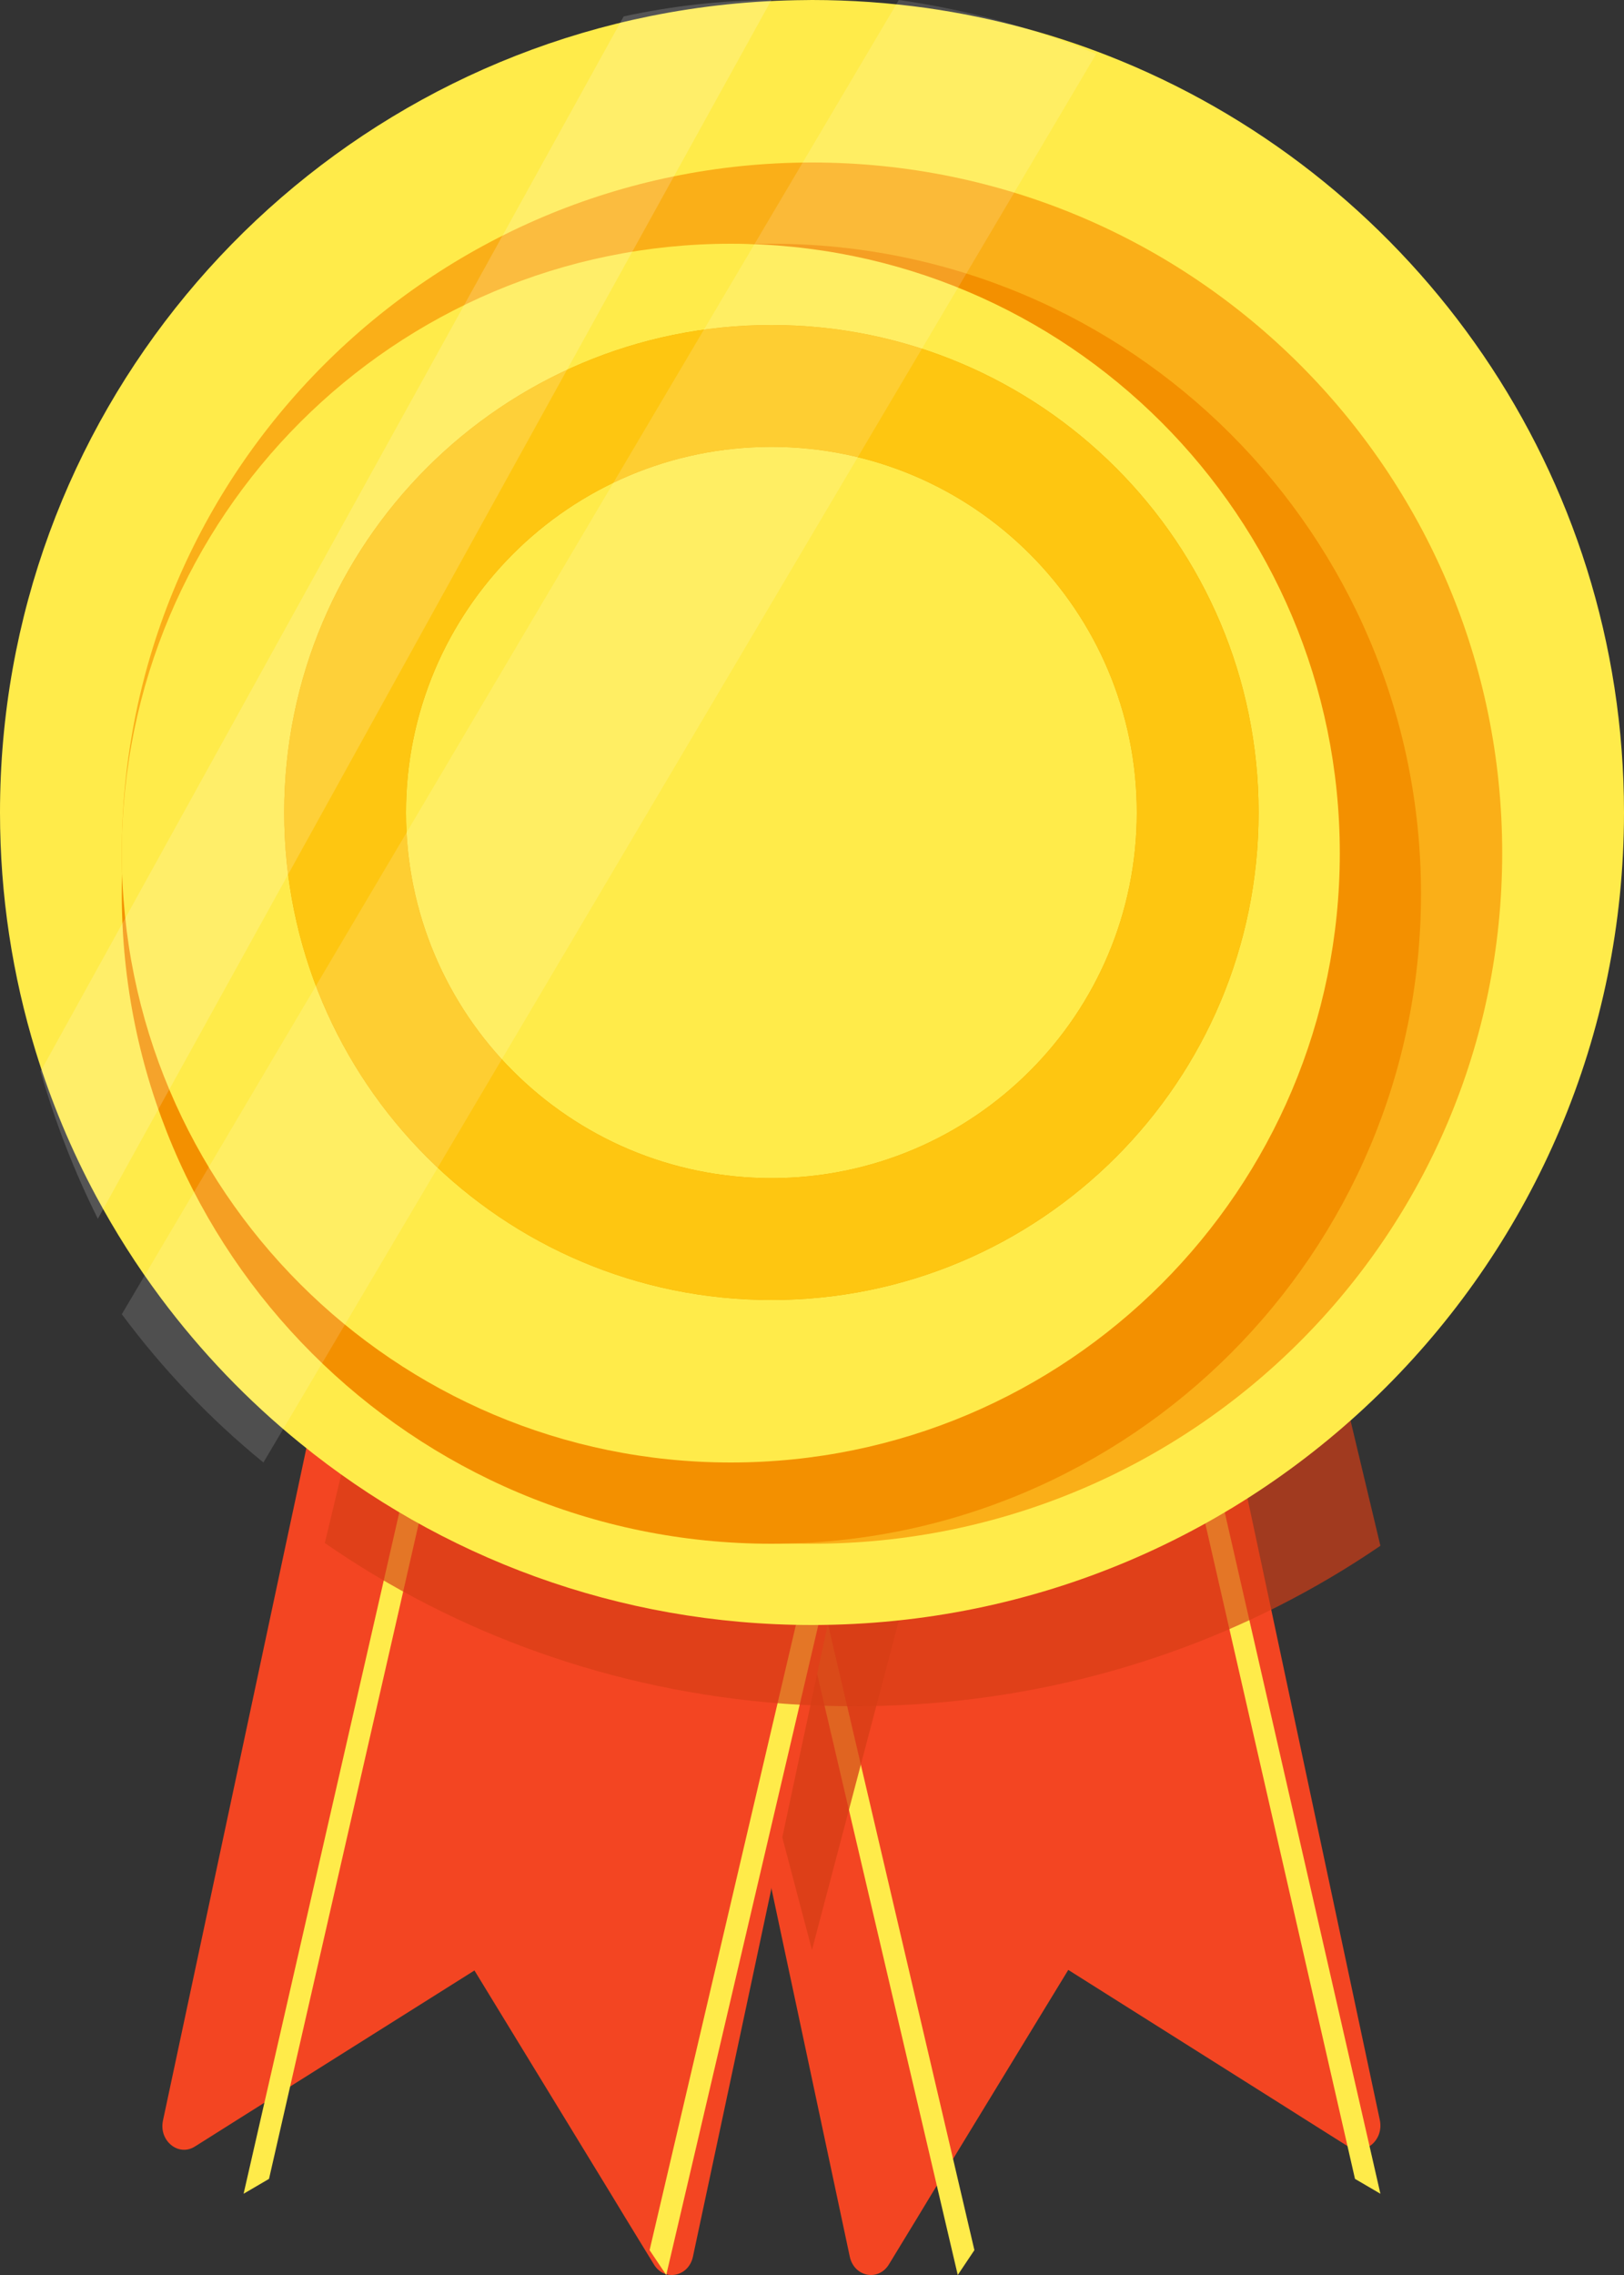 <svg width="20" height="28" viewBox="0 0 20 28" fill="none" xmlns="http://www.w3.org/2000/svg">
<rect x="0" y="0" width="20" height="28" fill="#333333" stroke="none"/>
<path d="M16.599 26.416L16.047 26.068L15.772 25.894L13.156 24.245L11.477 26.998L11.301 27.289L10.947 27.87C10.816 28.083 10.518 28.023 10.465 27.773L9.804 24.667L9.684 24.105L9.014 20.956L8.918 20.503L8 16.192L8.821 15.981L9.737 16.207L10.6 15.994L14.631 15H14.632L15.359 18.421L15.484 19.005L16.993 26.093C17.045 26.344 16.801 26.544 16.599 26.416Z" fill="#F34522"/>
<path d="M14 15.061L16.687 26.817L17 27L14.257 15L14 15.061Z" fill="#FFEB4A"/>
<path d="M9 16.062L11.795 28L12 27.694L9.263 16L9 16.062Z" fill="#FFEB4A"/>
<path opacity="0.78" d="M12 16.415L10.984 20.269L10.132 23.498L10 24L9.867 23.498L9.018 20.273L8 16.415L9.867 16.027L10 16L10.132 16.027L12 16.415Z" fill="#D73E16"/>
<path d="M11 16.212L10.083 20.51L9.984 20.972L9.315 24.112L8.534 27.773C8.481 28.023 8.182 28.083 8.053 27.87L7.698 27.29L7.522 27L5.843 24.252L3.227 25.898L2.952 26.071L2.4 26.419C2.197 26.547 1.954 26.347 2.007 26.099L3.524 18.989L3.634 18.476L4.375 15L8.453 16.004L9.369 16.229L10.231 16.017L11 16.212Z" fill="#F34522"/>
<path d="M6 15.061L3.313 26.817L3 27L5.744 15L6 15.061Z" fill="#FFEB4A"/>
<path d="M11 16.062L8.205 28L8 27.694L10.738 16L11 16.062Z" fill="#FFEB4A"/>
<path opacity="0.67" d="M17 19.025C15.417 20.107 13.515 20.802 11.454 20.964C11.386 20.968 11.316 20.974 11.247 20.978C11.008 20.992 10.768 21 10.525 21C10.263 21 10.002 20.991 9.744 20.975C9.715 20.973 9.685 20.971 9.657 20.969C7.549 20.815 5.608 20.104 4 18.991L4.123 18.479L4.954 15L9.528 16.005L10.556 16.23L11.523 16.018L16.044 15.025H16.045L16.861 18.442L17 19.025Z" fill="#D73E16"/>
<path d="M20 10C20 15.522 15.522 20 10 20C7.611 20 5.417 19.162 3.697 17.763C3.052 17.24 2.475 16.638 1.978 15.972C1.683 15.576 1.417 15.158 1.182 14.72C0.879 14.156 0.63 13.56 0.439 12.939C0.154 12.01 0 11.023 0 10C0 5.16 3.439 1.122 8.009 0.198C8.629 0.073 9.27 0.005 9.926 0.001C9.951 6.49541e-07 9.975 0 10 0C10.478 0 10.948 0.034 11.409 0.098C12.246 0.217 13.049 0.438 13.806 0.75C17.441 2.247 20 5.824 20 10Z" fill="#FFEB4A"/>
<path d="M10 2C5.306 2 1.5 5.805 1.5 10.5C1.5 15.195 5.306 19 10 19C14.694 19 18.5 15.195 18.5 10.5C18.501 5.805 14.694 2 10 2Z" fill="#FAAF18"/>
<path d="M9.5 19C5.082 19 1.5 15.419 1.5 11.001C1.5 6.582 5.082 3 9.5 3C13.918 3 17.5 6.581 17.5 11.001C17.5 15.418 13.918 19 9.5 19Z" fill="#F39000"/>
<path d="M9 18C4.858 18 1.5 14.643 1.5 10.501C1.5 6.358 4.858 3 9 3C13.142 3 16.5 6.357 16.5 10.501C16.5 14.643 13.142 18 9 18Z" fill="#FFEB4A"/>
<path d="M9.5 4C6.186 4 3.5 6.686 3.5 10C3.5 13.314 6.186 16 9.5 16C12.813 16 15.5 13.314 15.5 10C15.501 6.686 12.813 4 9.5 4ZM9.5 14.5C7.015 14.5 5 12.486 5 10C5 7.514 7.015 5.5 9.5 5.5C11.985 5.5 14 7.514 14 10C14 12.486 11.985 14.5 9.5 14.5Z" fill="#EFA600"/>
<path d="M9.5 4C6.186 4 3.5 6.686 3.5 10C3.5 13.314 6.186 16 9.5 16C12.813 16 15.5 13.314 15.5 10C15.5 6.686 12.813 4 9.5 4ZM9.5 14.5C7.015 14.5 5 12.486 5 10C5 7.514 7.015 5.5 9.5 5.5C11.985 5.5 14 7.514 14 10C14 12.486 11.985 14.5 9.5 14.5Z" fill="#FEC611"/>
<g opacity="0.17">
<path d="M9.5 0L1.205 15C0.918 14.426 0.681 13.819 0.5 13.186L7.681 0.202C8.27 0.074 8.877 0.005 9.5 0Z" fill="white"/>
</g>
<g opacity="0.14">
<path d="M13.5 0.664L3.244 18C2.59 17.467 2.004 16.853 1.5 16.175L11.069 0C11.918 0.12 12.732 0.345 13.5 0.664Z" fill="white"/>
</g>
</svg>
